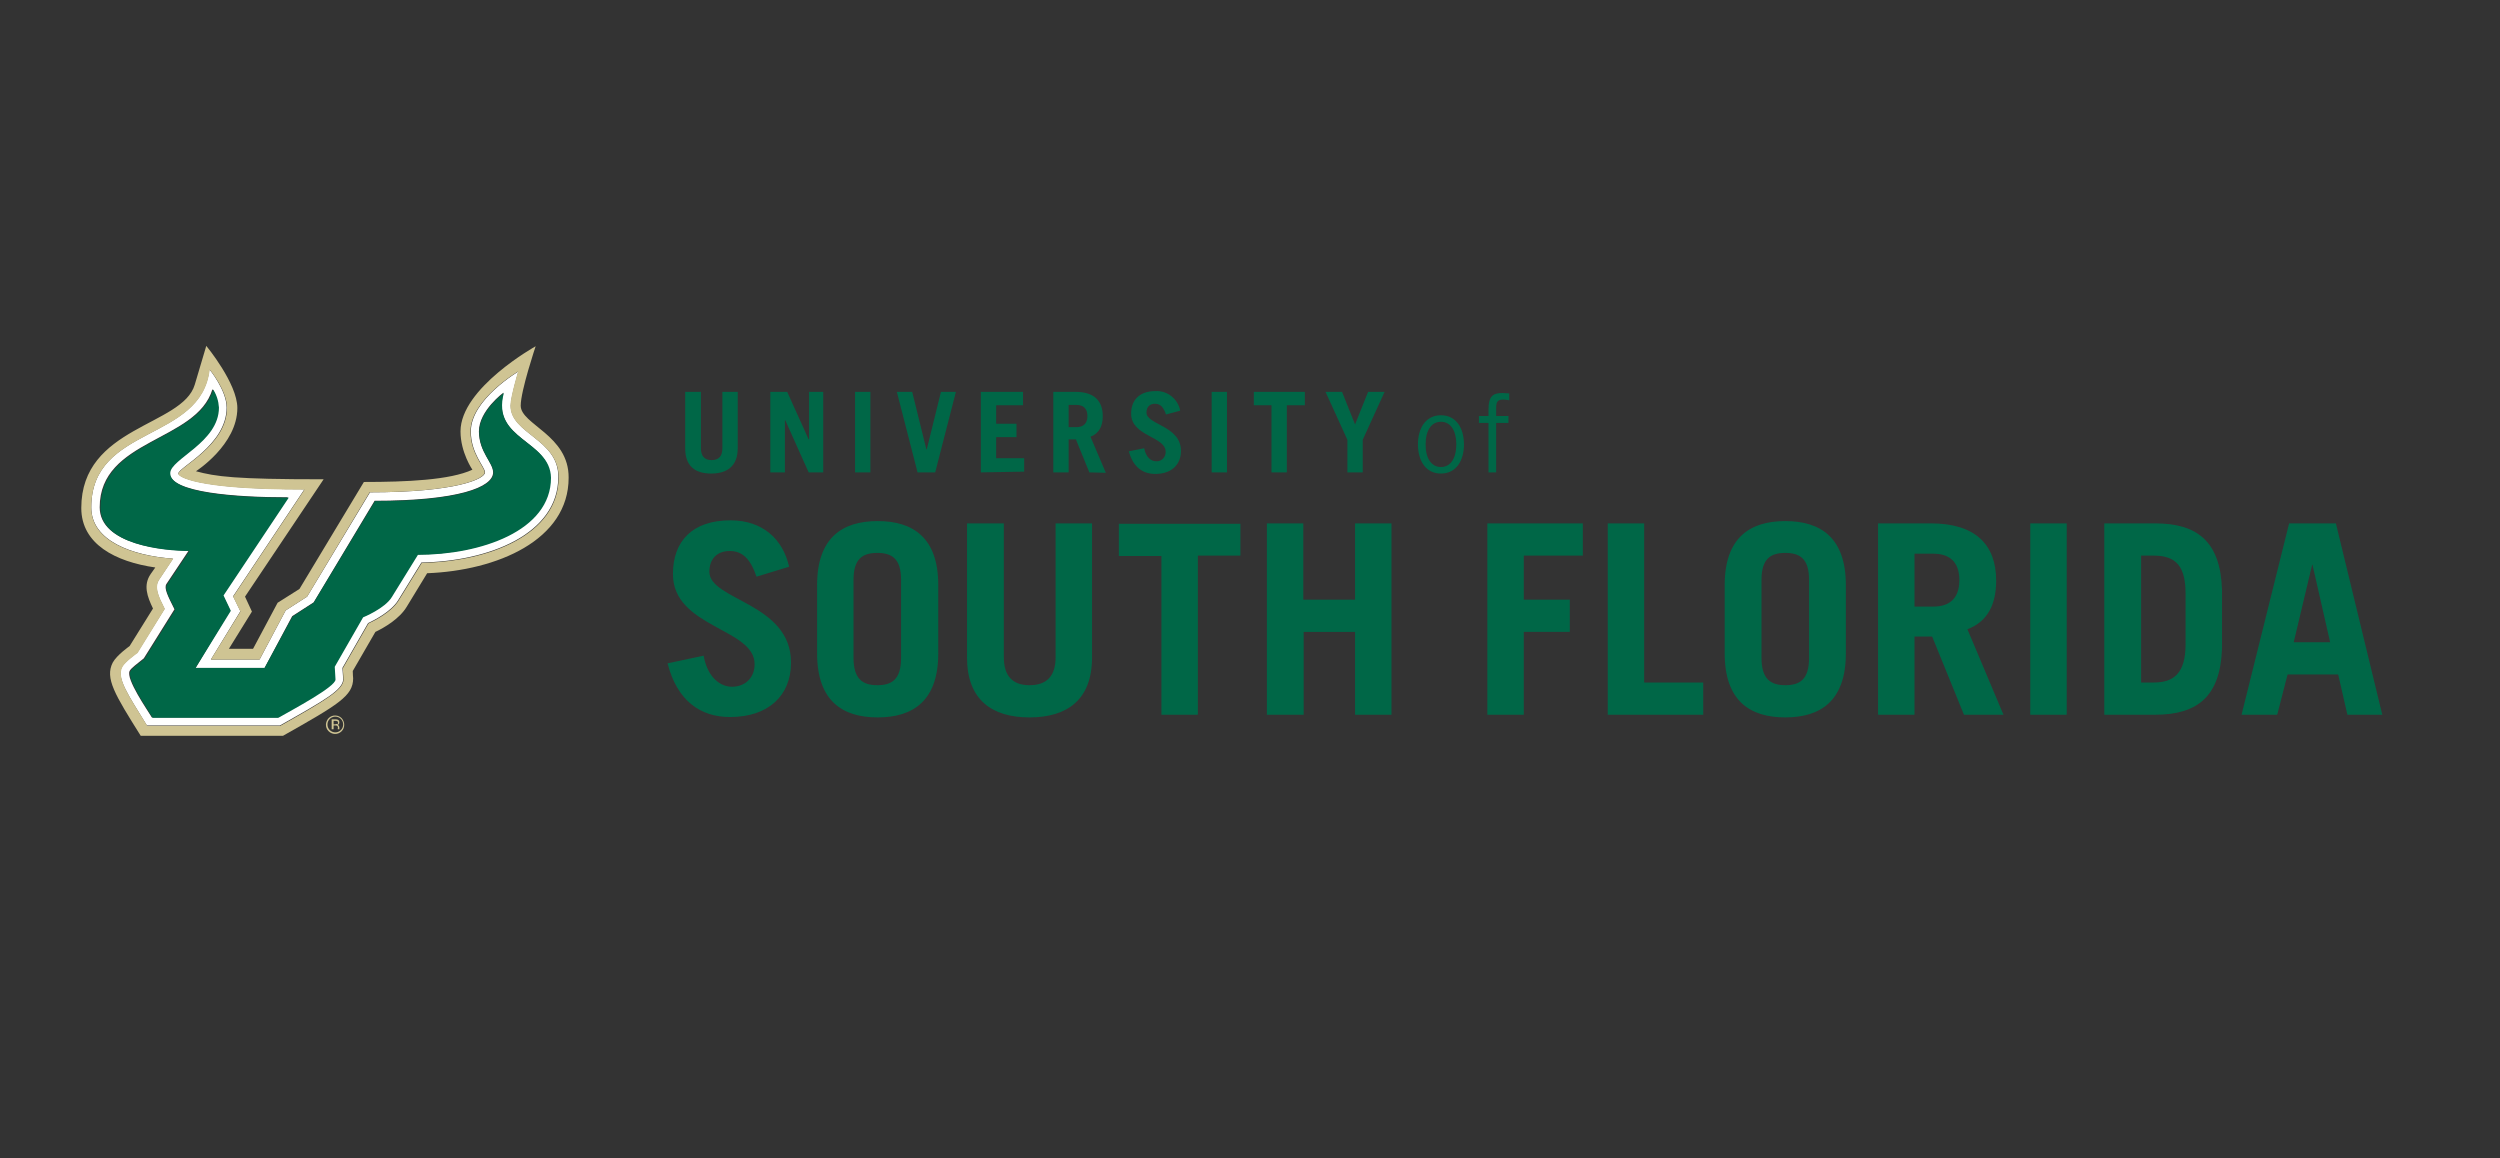 <?xml version="1.0" encoding="utf-8"?>
<!-- Generator: Adobe Illustrator 19.2.1, SVG Export Plug-In . SVG Version: 6.00 Build 0)  -->
<svg version="1.1" id="layer" xmlns="http://www.w3.org/2000/svg" xmlns:xlink="http://www.w3.org/1999/xlink" x="0px" y="0px"
	 viewBox="0 180 652 302" style="enable-background:new 0 0 652 652;" xml:space="preserve">
<rect x="0" y="180" width="652" height="302" fill="#333333" stroke="none"/>
<style type="text/css">
	.st0{fill:#FFFFFF;}
	.st1{fill:#CFC493;}
	.st2{fill:#006747;}
</style>
<path class="st0" d="M133.2,285.8c0-2.2,2-8.9,2-8.9s-12.4,7.3-12.4,15.6c0,5.8,3.7,9.3,3.7,10.7c0,1.7-7.5,5.2-30,5.2l-16.4,27.2
	l-5.6,3.6L67.7,352H55l7.7-12.6l-1.9-3.9l18.6-27.9c-29.1,0-32.9-3.5-32.9-4.1c0-1.6,12.6-7.4,12.6-17.2c0-4.5-4.5-10-4.5-10
	c-2.1,19-30.8,14.5-30.8,36c0,8.8,10.7,12.6,21.3,13.4l-3.6,5.4c-1.4,2-0.3,4.3,1.4,7.7l-7.1,11.4c0,0-3.3,2.4-4,3.7
	c-1.5,2.9,1.6,7.3,6.5,15.3h34.7c11.7-6.6,16.5-9.3,16.5-12.1l-0.2-2.9l6.7-11.7c1.7-0.8,6-3,7.8-5.9l6.1-9.9
	c17.4-0.3,35.7-7.3,35.7-22.3C145.7,294.5,133.2,293.2,133.2,285.8 M108.7,324.6l-6.7,11c-1.8,3-7.5,5.3-7.5,5.3l-7.4,12.9l0.2,3.3
	c0.1,1.8-11.4,7.9-14.9,10H39.6c-1.2-2-6.8-10-5.8-12.1c0.4-0.8,2-1.9,3.7-3.3l8-12.8c-1.7-3.4-2.8-5.5-2.1-6.6l5.8-8.7
	c-6.6,0-23.2-1.6-23.2-11.3c0-17.9,25.3-17,29.4-30.8c0.9,1.4,1.4,3.1,1.5,4.7c0,9.2-12.7,13.4-12.7,17.1c0,5.2,17.6,6.4,30.9,6.4
	l-17,25.5l1.9,4L51,354.2h18l7.2-13.5l5.6-3.6l15.9-26.5c21.7,0,30.9-3.5,30.9-7.4c0-2.6-3.7-5.3-3.7-10.7c0-5.4,6.4-10.1,6.4-10.1
	c-3.3,12.3,12.1,12.3,12.1,22.1C143.5,318.4,125,324.6,108.7,324.6"/>
<path class="st1" d="M135.8,285.8c0-3.9,3.9-15.5,3.9-15.5s-19.6,10.9-19.6,22.2c0,5.5,3.1,10,3.1,10c-5.8,2.7-17.2,3.2-28.3,3.2
	l-16.8,27.9l-5.7,3.6l-6.4,12h-6.3l6-9.7l-1.8-3.9L84.4,305c-23.3,0-28.1-0.7-33.3-2.1c0,0,10.8-6.9,10.8-16.5
	c0-6.4-8.1-16.2-8.1-16.2l-3,10.1c-3.2,10.9-29.6,10.8-29.6,32.2c0,9.4,8.9,14,19.3,15.5l-1.2,1.7c-2,2.9-0.9,5.9,0.6,9l-6.1,9.8
	c0,0-3.3,2.3-4.4,4.3c-2.1,4.1,0.6,8.4,7.3,19.1h37.1c14.5-8.2,18.3-10.4,18.3-15c0,0-0.1-1-0.1-1.9l5.9-10.2
	c2.3-1.1,6.3-3.4,8.2-6.6l5.3-8.7c18.2-0.7,36.9-8.6,36.9-24.9C148.4,293.5,135.8,290.7,135.8,285.8 M110,326.8l-6.1,9.9
	c-1.8,2.9-6.1,5.1-7.8,5.9l-6.7,11.7l0.2,2.9c0,2.7-4.8,5.5-16.5,12.1H38.4c-4.9-8-8-12.4-6.5-15.3c0.7-1.4,4-3.7,4-3.7l7.1-11.5
	c-1.7-3.4-2.8-5.7-1.4-7.7l3.6-5.4c-10.6-0.7-21.4-4.5-21.4-13.3c0-21.6,28.7-17,30.9-36c0,0,4.5,5.4,4.5,10
	c0,9.8-12.7,15.5-12.7,17.2c0,0.6,3.8,4.1,32.9,4.1l-18.6,27.9l1.9,3.9L55,352h12.7l6.8-12.8l5.6-3.6l16.3-27.2
	c22.5,0,30-3.5,30-5.2c0-1.4-3.7-4.9-3.7-10.7c0-8.3,12.4-15.6,12.4-15.6s-2,6.7-2,8.9c0,7.4,12.6,8.7,12.6,18.7
	C145.7,319.5,127.4,326.5,110,326.8"/>
<path class="st2" d="M131.4,282.5c0,0-6.4,4.7-6.4,10.1c0,5.4,3.7,8.1,3.7,10.7c0,3.9-9.3,7.4-30.9,7.4l-16,26.5l-5.5,3.6L69,354.2
	H51l9.2-14.9l-1.9-4l17-25.5c-13.3,0-30.9-1.1-30.9-6.4c0-3.7,12.7-8,12.7-17.1c-0.1-1.7-0.6-3.3-1.5-4.7
	c-4.1,13.7-29.4,12.9-29.4,30.8c0,9.7,16.6,11.3,23.2,11.3l-5.8,8.7c-0.8,1.1,0.4,3.2,2.1,6.6l-8,12.8c-1.7,1.4-3.3,2.5-3.7,3.3
	c-1,2,4.6,10,5.8,12.1h32.8c3.5-2,15-8.1,14.9-10l-0.2-3.3l7.4-12.9c0,0,5.7-2.3,7.5-5.3l6.8-11c16.3,0,34.7-6.2,34.7-20.1
	C143.5,294.8,128.1,294.8,131.4,282.5"/>
<path class="st1" d="M87.4,366.6c-0.6,0-1.2,0.2-1.7,0.7c-0.4,0.4-0.7,1.1-0.7,1.7c0,0.6,0.2,1.2,0.7,1.7c0.9,0.9,2.4,1,3.4,0
	c0,0,0,0,0,0c0.9-0.9,0.9-2.4,0-3.4C88.7,366.9,88.1,366.6,87.4,366.6 M88.9,370.4c-0.8,0.8-2.1,0.8-2.9,0c0,0,0,0,0,0
	c-0.8-0.8-0.8-2.1,0-2.9c0.8-0.8,2.1-0.8,2.9,0c0,0,0,0,0,0C89.7,368.3,89.7,369.6,88.9,370.4"/>
<path class="st1" d="M88.5,368.4c0-0.3-0.1-0.6-0.4-0.7c-0.2-0.1-0.5-0.1-0.7-0.1h-0.9v2.6h0.5v-1h0.4c0.2,0,0.4,0,0.5,0.1
	c0.2,0.1,0.3,0.4,0.2,0.6v0.2v0.1l0,0l0,0h0.4l0,0c0,0,0-0.1,0-0.1c0-0.1,0-0.1,0-0.2v-0.2c0-0.1-0.1-0.3-0.1-0.4
	c-0.1-0.1-0.3-0.2-0.4-0.3c0.1,0,0.3-0.1,0.4-0.1C88.4,368.8,88.5,368.6,88.5,368.4 M87.8,368.8c-0.1,0-0.3,0.1-0.4,0.1H87V368h0.4
	c0.2,0,0.4,0,0.6,0.1c0.2,0.2,0.2,0.5,0.1,0.7C87.9,368.8,87.9,368.8,87.8,368.8"/>
<path class="st2" d="M182.8,282.2v14.7c0,2,0.9,3.1,2.8,3.1s2.8-1.1,2.8-3.1v-14.7h4v14.7c0,4.6-2.7,6.6-6.9,6.6
	c-4.2,0-6.8-1.9-6.8-6.6v-14.7H182.8z M200.9,303.2v-21h4.4l5.6,12.4h0.1v-12.4h3.7v21h-3.8l-6.1-13.6h-0.1v13.6L200.9,303.2z
	 M223,303.2v-21h4v21H223z M233.9,282.2h4l3.7,15h0.1l3.7-15h3.9l-5.4,21h-4.6L233.9,282.2z M255.8,303.2v-21h11v3.5h-7v4.8h5.3v3.5
	h-5.3v5.5h7.3v3.5L255.8,303.2z M284.1,303.2l-3.5-8.6h-1.9v8.6h-4v-21h5.8c4.8,0,7.1,2.3,7.1,6.3c0,2.6-0.9,4.5-3.2,5.4l4,9.4
	L284.1,303.2z M278.7,291.4h2c1.8,0,2.9-0.9,2.9-2.9c0-2-1.1-2.9-2.9-2.9h-2V291.4z M304.1,288.1c-0.7-2-1.5-2.8-2.9-2.8
	s-2.2,0.9-2.2,2.3c0,3.2,9,3.4,9,10c0,3.6-2.5,6-6.7,6c-3.3,0-5.8-1.8-6.9-5.9l4-0.8c0.5,2.5,1.9,3.4,3.1,3.4
	c1.3,0.1,2.4-0.9,2.5-2.2c0-0.1,0-0.2,0-0.3c0-4-9-4-9-9.9c0-3.6,2.2-5.9,6.3-5.9c3.1-0.2,5.9,2,6.5,5.1L304.1,288.1z M316,303.2
	v-21h4v21H316z M340.3,282.2v3.5h-4.7v17.5h-4v-17.5H327v-3.5H340.3z M353.4,290.7l3.4-8.5h4.3l-5.7,12.5v8.5h-4v-8.5l-5.7-12.5h4.3
	L353.4,290.7z M375.8,303.5c-4,0-6-3.4-6-7.6c0-4.2,2-7.6,6-7.6s6,3.4,6,7.6C381.8,300.1,379.8,303.5,375.8,303.5z M375.8,290
	c-2.4,0-4,2.1-4,5.9c0,3.8,1.6,5.9,4,5.9s4-2.1,4-5.9C379.8,292.1,378.2,290,375.8,290z M388.2,303.2v-12.9h-2.5v-1.8h2.5v-1.7
	c0-3.5,1.2-4.3,3.6-4.3c0.6,0,1.2,0.1,1.8,0.1v1.8c-0.5-0.1-1-0.2-1.5-0.2c-1.4,0-1.9,0.5-1.9,2.1v2.2h3.2v1.8h-3.2v12.9H388.2z
	 M197.3,330.4c-1.6-4.7-3.7-6.7-7-6.7s-5.3,2.1-5.3,5.4c0,7.5,21.3,8.1,21.3,23.7c0,8.6-5.9,14.2-15.9,14.2c-7.7,0-13.8-4.2-16.3-14
	l9.4-2c1.1,6,4.6,8.1,7.4,8.1c3.3,0,5.9-2.2,5.9-5.9c0-9.4-21.3-9.5-21.3-23.5c0-8.6,5.1-14,15-14c8.5,0,13.7,5,15.3,12.1
	L197.3,330.4z M213.1,332.6c0-12.3,6.5-16.7,15.8-16.7s15.8,4.4,15.8,16.7v17.8c0,12.3-6.5,16.7-15.8,16.7s-15.8-4.4-15.8-16.7
	V332.6z M222.6,351.6c0,5.5,2.4,7.1,6.2,7.1s6.2-1.5,6.2-7.1v-20.4c0-5.5-2.4-7-6.2-7s-6.2,1.5-6.2,7V351.6z M261.8,316.5v34.9
	c0,4.7,2.1,7.3,6.7,7.3s6.8-2.5,6.8-7.3v-34.9h9.5v35c0,11-6.5,15.6-16.3,15.6c-9.8,0-16.3-4.6-16.3-15.6v-35H261.8z M323.5,316.5
	v8.4h-11.1v41.5h-9.5V325h-11.1v-8.4H323.5z M330.4,366.4v-49.9h9.5v19.9h13.5v-19.9h9.5v49.9h-9.5v-21.6H340v21.6H330.4z
	 M387.9,366.4v-49.9h24.9v8.4h-15.4v11.5h12v8.4h-12v21.6H387.9z M419.3,366.4v-49.9h9.5V358h15.4v8.4H419.3z M449.8,332.6
	c0-12.3,6.5-16.7,15.8-16.7s15.8,4.4,15.8,16.7v17.8c0,12.3-6.5,16.7-15.8,16.7s-15.8-4.4-15.8-16.7V332.6z M459.4,351.6
	c0,5.5,2.4,7.1,6.2,7.1s6.2-1.5,6.2-7.1v-20.4c0-5.5-2.4-7-6.2-7s-6.2,1.5-6.2,7V351.6z M512.2,366.4l-8.3-20.4h-4.6v20.4h-9.5
	v-49.9h13.8c11.5,0,17,5.5,17,14.9c0,6.2-2.2,10.7-7.5,12.7l9.4,22.3H512.2z M499.3,338.2h4.9c4.2,0,6.8-2.1,6.8-6.9
	s-2.6-6.9-6.8-6.9h-4.9L499.3,338.2z M529.5,366.4v-49.9h9.5v49.9H529.5z M548.8,316.5h13.3c10.9,0,17,4.7,17.4,17.3v15.3
	c-0.4,12.6-6.5,17.3-17.4,17.3h-13.3V316.5z M558.4,358h3.3c5.3,0,8.3-2.5,8.3-10v-13.1c0-7-2.3-10-8.3-10h-3.3V358z M584.6,366.4
	l12.4-49.9h12.2l12.1,49.9h-9.1l-2.4-10.5h-13.2l-2.7,10.5H584.6z M598.2,347.5h9.5l-4.6-20.2h-0.1L598.2,347.5z"/>
</svg>
